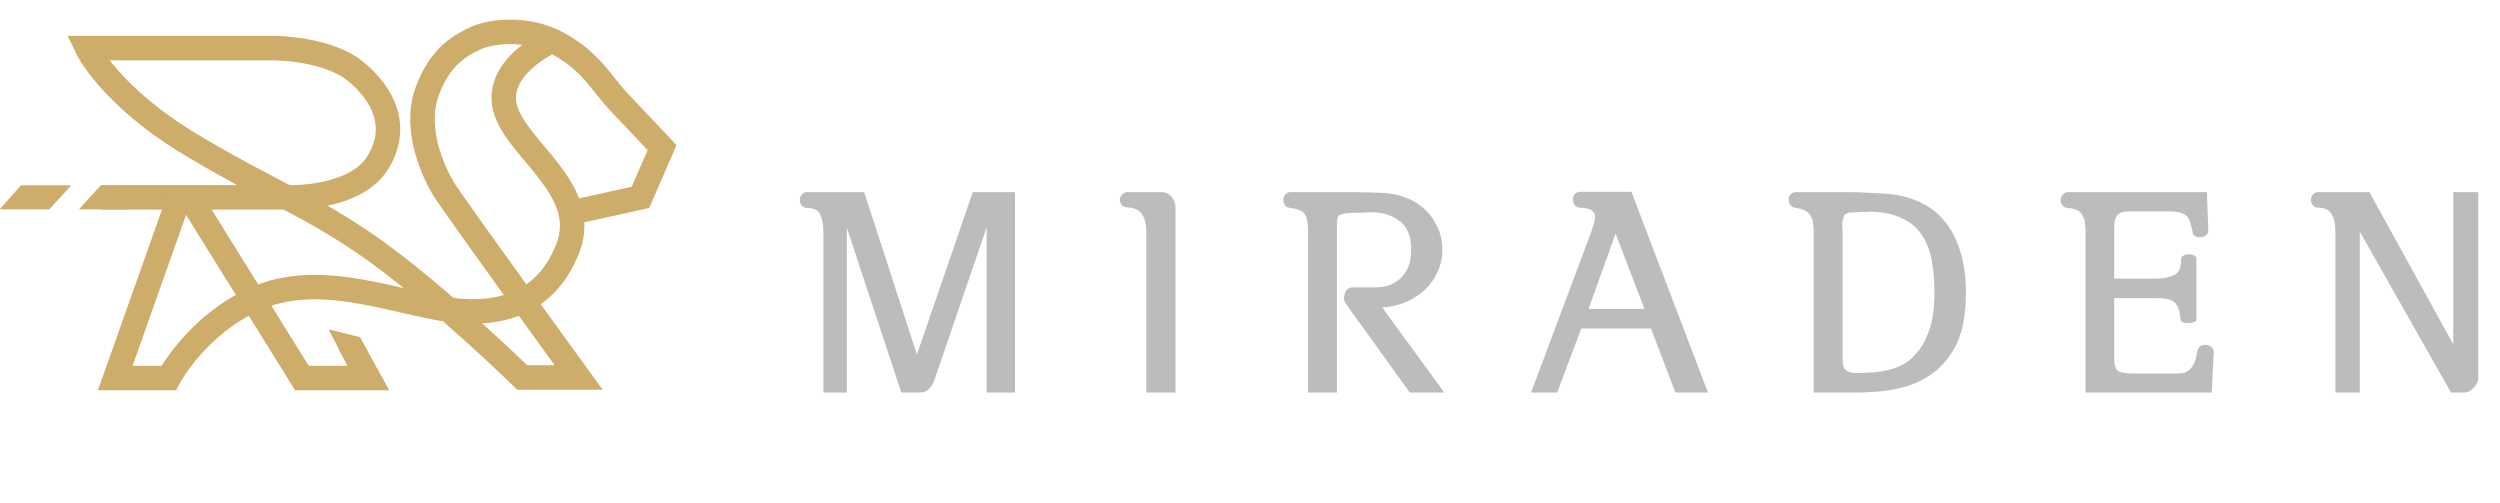 <svg width="194" height="39" viewBox="0 0 194 39" fill="none" xmlns="http://www.w3.org/2000/svg">
<path d="M44.903 16.374L49.7 15.316L51.377 11.455C51.377 11.455 49.607 9.57 48.117 8.007C46.627 6.444 45.928 4.835 43.366 3.41C40.804 1.985 37.916 2.491 36.938 2.95C35.96 3.41 34.144 4.237 33.119 7.18C32.094 10.122 33.678 13.386 34.377 14.581C35.075 15.776 44.903 29.291 44.903 29.291L40.525 29.291C40.525 29.291 33.911 22.855 28.973 19.362C24.036 15.868 21.102 14.995 14.814 11.225C8.526 7.455 6.756 3.732 6.756 3.732L21.241 3.732C21.241 3.732 25.37 3.732 27.576 5.525C29.782 7.317 31.023 9.892 29.299 12.65C27.576 15.408 22.625 15.316 22.625 15.316L7.874 15.316" stroke="#CEAC6A" stroke-width="1.9"/>
<path d="M42.711 3.226C42.711 3.226 38.286 5.248 39.218 8.466C40.149 11.684 45.832 14.718 44.062 19.269C42.292 23.82 38.333 24.694 34.047 23.912C29.762 23.131 24.452 21.122 19.841 23.177C15.23 25.232 13.088 29.337 13.088 29.337H8.942L13.833 15.546H14.858L23.428 29.337L28.598 29.337L27.154 26.717" stroke="#CEAC6A" stroke-width="1.9"/>
<path d="M7.826 14.396H9.782V16.235H6.149L7.826 14.396Z" fill="#CEAC6A"/>
<path d="M7.826 14.396H9.782V16.235H6.149L7.826 14.396Z" fill="#CEAC6A"/>
<path d="M27.925 26.173L28.836 27.933L27.177 28.77L25.524 25.577L27.925 26.173Z" fill="#CEAC6A"/>
<path d="M27.925 26.173L28.836 27.933L27.177 28.77L25.524 25.577L27.925 26.173Z" fill="#CEAC6A"/>
<path d="M1.63 14.396H5.496L3.819 16.235H0L1.63 14.396Z" fill="#CEAC6A"/>
<path d="M1.63 14.396H5.496L3.819 16.235H0L1.63 14.396Z" fill="#CEAC6A"/>
<path d="M62.638 16.14C62.447 16.14 62.301 16.074 62.198 15.942C62.11 15.81 62.066 15.656 62.066 15.48C62.066 15.348 62.117 15.223 62.22 15.106C62.323 14.974 62.447 14.908 62.594 14.908H67.06L71.152 27.514L75.486 14.908H78.764V30.462H76.564V17.636L72.516 29.472C72.443 29.692 72.318 29.912 72.142 30.132C71.966 30.352 71.702 30.462 71.35 30.462H69.942L65.718 17.68V30.462H63.892V17.944C63.892 17.401 63.811 16.969 63.65 16.646C63.503 16.309 63.166 16.14 62.638 16.14ZM91.218 16.052V30.462H88.952V17.944C88.952 17.387 88.842 16.947 88.622 16.624C88.402 16.301 88.042 16.125 87.544 16.096C87.324 16.096 87.162 16.037 87.06 15.92C86.957 15.803 86.906 15.656 86.906 15.48C86.906 15.333 86.964 15.201 87.082 15.084C87.214 14.967 87.353 14.908 87.5 14.908H90.074C90.47 14.908 90.756 15.04 90.932 15.304C91.122 15.553 91.218 15.803 91.218 16.052ZM107.264 23.862L112.082 30.462H109.398L104.426 23.554C104.28 23.334 104.258 23.07 104.36 22.762C104.463 22.454 104.683 22.3 105.02 22.3H106.736C107.044 22.3 107.36 22.256 107.682 22.168C108.02 22.065 108.32 21.904 108.584 21.684C108.848 21.464 109.068 21.171 109.244 20.804C109.42 20.423 109.508 19.946 109.508 19.374C109.508 18.333 109.208 17.592 108.606 17.152C108.02 16.697 107.279 16.47 106.384 16.47C106.267 16.47 106.113 16.477 105.922 16.492C105.732 16.492 105.534 16.499 105.328 16.514C105.123 16.514 104.932 16.521 104.756 16.536C104.595 16.551 104.485 16.558 104.426 16.558C104.265 16.587 104.14 16.617 104.052 16.646C103.964 16.661 103.898 16.697 103.854 16.756C103.81 16.829 103.781 16.947 103.766 17.108C103.752 17.255 103.744 17.467 103.744 17.746V30.462H101.5V17.834C101.5 17.218 101.405 16.8 101.214 16.58C101.024 16.345 100.679 16.199 100.18 16.14C99.931 16.125 99.77 16.052 99.696 15.92C99.623 15.788 99.586 15.656 99.586 15.524C99.572 15.377 99.623 15.238 99.74 15.106C99.858 14.974 99.99 14.908 100.136 14.908H104.954C105.292 14.908 105.695 14.915 106.164 14.93C106.634 14.945 107.052 14.959 107.418 14.974C107.946 15.003 108.474 15.113 109.002 15.304C109.545 15.495 110.029 15.773 110.454 16.14C110.88 16.507 111.224 16.961 111.488 17.504C111.767 18.032 111.914 18.655 111.928 19.374C111.928 19.99 111.804 20.562 111.554 21.09C111.32 21.618 110.997 22.08 110.586 22.476C110.161 22.872 109.662 23.195 109.09 23.444C108.518 23.679 107.91 23.818 107.264 23.862ZM118.811 30.462L123.453 18.076C123.497 17.944 123.534 17.834 123.563 17.746C123.592 17.643 123.622 17.548 123.651 17.46C123.68 17.372 123.702 17.284 123.717 17.196C123.746 17.108 123.768 17.005 123.783 16.888C123.783 16.771 123.768 16.675 123.739 16.602C123.71 16.514 123.644 16.426 123.541 16.338C123.453 16.265 123.321 16.213 123.145 16.184C122.984 16.14 122.815 16.118 122.639 16.118C122.463 16.118 122.324 16.059 122.221 15.942C122.118 15.825 122.067 15.663 122.067 15.458C122.067 15.282 122.118 15.143 122.221 15.04C122.338 14.937 122.463 14.886 122.595 14.886H126.599L132.539 30.462H130.009L128.117 25.49H122.705L120.835 30.462H118.811ZM125.367 18.12L123.277 23.972H127.611L125.367 18.12ZM142.983 17.9V27.448C142.983 27.595 142.983 27.727 142.983 27.844C142.983 27.961 142.99 28.071 143.005 28.174C143.02 28.423 143.093 28.599 143.225 28.702C143.357 28.805 143.511 28.878 143.687 28.922C143.863 28.951 144.054 28.959 144.259 28.944C144.464 28.929 144.648 28.922 144.809 28.922C145.542 28.922 146.261 28.812 146.965 28.592C147.669 28.357 148.241 27.976 148.681 27.448C149.121 26.964 149.466 26.348 149.715 25.6C149.979 24.852 150.111 23.884 150.111 22.696C150.111 21.757 150.038 20.907 149.891 20.144C149.744 19.381 149.48 18.729 149.099 18.186C148.732 17.643 148.226 17.225 147.581 16.932C146.95 16.624 146.144 16.455 145.161 16.426C145.073 16.426 144.941 16.433 144.765 16.448C144.604 16.448 144.442 16.448 144.281 16.448C144.105 16.463 143.944 16.477 143.797 16.492C143.65 16.492 143.562 16.492 143.533 16.492C143.357 16.536 143.232 16.587 143.159 16.646C143.1 16.705 143.056 16.822 143.027 16.998C142.998 17.057 142.976 17.123 142.961 17.196C142.961 17.255 142.961 17.321 142.961 17.394C142.961 17.467 142.961 17.548 142.961 17.636C142.976 17.724 142.983 17.812 142.983 17.9ZM139.419 16.14C139.199 16.125 139.038 16.052 138.935 15.92C138.847 15.788 138.803 15.641 138.803 15.48C138.803 15.304 138.862 15.165 138.979 15.062C139.096 14.959 139.221 14.908 139.353 14.908H143.247C143.863 14.908 144.56 14.93 145.337 14.974C146.114 15.003 146.767 15.062 147.295 15.15C148.028 15.282 148.71 15.524 149.341 15.876C149.986 16.213 150.544 16.69 151.013 17.306C151.497 17.922 151.871 18.677 152.135 19.572C152.414 20.452 152.553 21.493 152.553 22.696C152.553 24.368 152.311 25.703 151.827 26.7C151.343 27.683 150.698 28.46 149.891 29.032C149.143 29.56 148.3 29.927 147.361 30.132C146.422 30.352 145.308 30.462 144.017 30.462H140.739V17.966C140.739 17.306 140.629 16.851 140.409 16.602C140.189 16.353 139.859 16.199 139.419 16.14ZM160.454 14.908H171.256L171.366 17.878C171.366 18.054 171.3 18.186 171.168 18.274C171.051 18.362 170.912 18.406 170.75 18.406C170.604 18.421 170.464 18.391 170.332 18.318C170.2 18.23 170.134 18.098 170.134 17.922C170.134 17.922 170.098 17.783 170.024 17.504C169.966 17.225 169.87 16.998 169.738 16.822C169.65 16.705 169.496 16.609 169.276 16.536C169.071 16.448 168.734 16.404 168.264 16.404H165.25C164.722 16.404 164.392 16.521 164.26 16.756C164.128 16.976 164.062 17.284 164.062 17.68V21.618H167.318C167.509 21.618 167.685 21.611 167.846 21.596C168.022 21.567 168.184 21.53 168.33 21.486C168.653 21.398 168.888 21.266 169.034 21.09C169.181 20.914 169.254 20.577 169.254 20.078C169.254 19.975 169.313 19.895 169.43 19.836C169.548 19.763 169.687 19.726 169.848 19.726C169.995 19.726 170.127 19.755 170.244 19.814C170.376 19.873 170.442 19.953 170.442 20.056V24.742C170.442 24.859 170.376 24.947 170.244 25.006C170.112 25.05 169.973 25.072 169.826 25.072C169.665 25.072 169.518 25.05 169.386 25.006C169.269 24.947 169.21 24.859 169.21 24.742C169.21 24.742 169.188 24.595 169.144 24.302C169.115 24.009 169.005 23.752 168.814 23.532C168.697 23.4 168.536 23.305 168.33 23.246C168.125 23.173 167.788 23.136 167.318 23.136H164.062V27.822C164.062 28.262 164.143 28.57 164.304 28.746C164.48 28.907 164.964 28.988 165.756 28.988H168.748C169.1 28.988 169.357 28.966 169.518 28.922C169.694 28.863 169.863 28.746 170.024 28.57C170.098 28.482 170.164 28.387 170.222 28.284C170.281 28.181 170.325 28.071 170.354 27.954C170.398 27.837 170.428 27.719 170.442 27.602C170.472 27.47 170.501 27.345 170.53 27.228C170.56 27.052 170.64 26.927 170.772 26.854C170.904 26.781 171.051 26.751 171.212 26.766C171.359 26.781 171.491 26.839 171.608 26.942C171.726 27.03 171.784 27.147 171.784 27.294L171.63 30.462H161.84V17.922C161.84 17.335 161.745 16.903 161.554 16.624C161.378 16.345 161.034 16.184 160.52 16.14C160.3 16.14 160.139 16.067 160.036 15.92C159.948 15.773 159.904 15.634 159.904 15.502C159.904 15.355 159.963 15.223 160.08 15.106C160.198 14.974 160.322 14.908 160.454 14.908ZM181.224 30.462V17.944C181.224 17.372 181.129 16.932 180.938 16.624C180.762 16.301 180.432 16.133 179.948 16.118C179.743 16.118 179.589 16.059 179.486 15.942C179.383 15.81 179.332 15.656 179.332 15.48C179.332 15.333 179.383 15.201 179.486 15.084C179.603 14.967 179.728 14.908 179.86 14.908H183.864L190.376 26.722V14.908H192.312V29.34C192.312 29.575 192.202 29.817 191.982 30.066C191.762 30.33 191.498 30.462 191.19 30.462H190.2L183.116 17.966V30.462H181.224Z" fill="#BCBCBC"/>
</svg>
